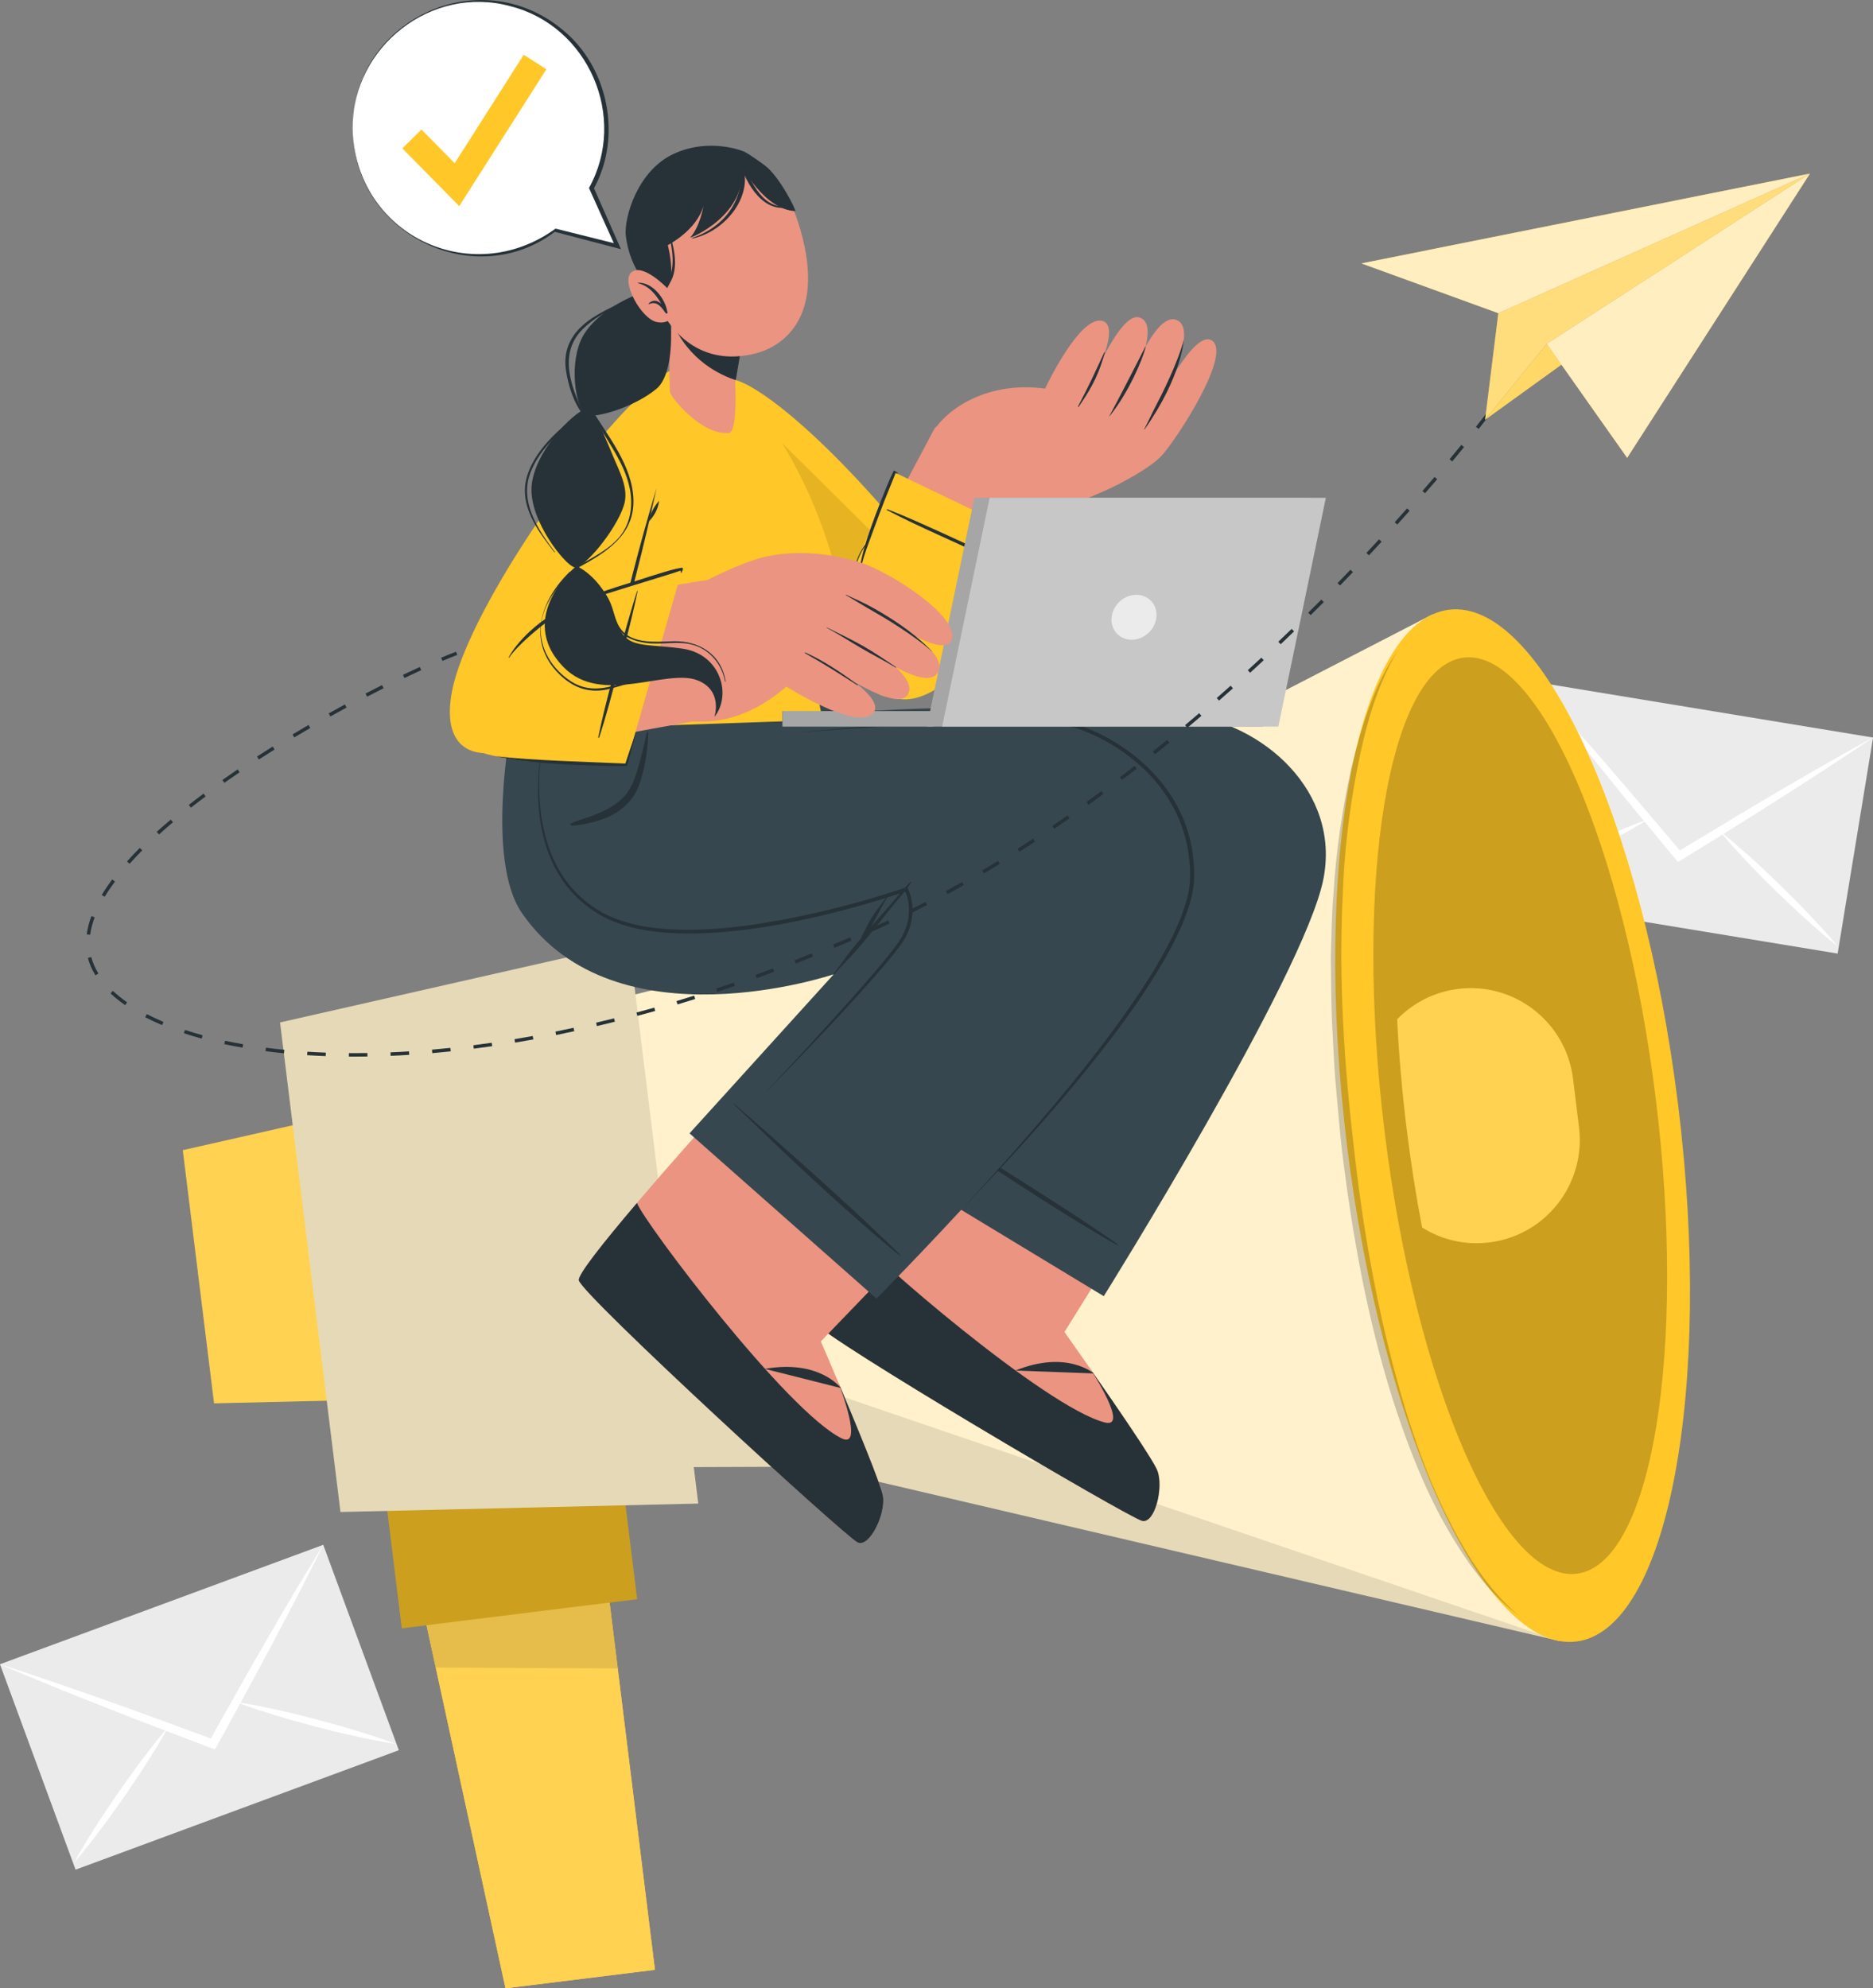 <svg width="391" height="415" viewBox="0 0 391 415" fill="none" xmlns="http://www.w3.org/2000/svg">
<rect x="0" y="0" width="391" height="415" fill="#808080" stroke="none"/>
<g clip-path="url(#clip0_316_7753)">
<path d="M67.477 322.432L-0.008 347.36L15.776 390.229L83.261 365.3L67.477 322.432Z" fill="#EBEBEB"/>
<path d="M67.493 322.434C65.724 326.055 63.868 329.579 62.07 333.162C60.233 336.696 58.377 340.24 56.502 343.755C54.549 347.425 52.577 351.075 50.596 354.706C50.538 354.822 50.48 354.938 50.422 355.055C48.662 358.26 46.903 361.474 45.134 364.679L44.863 365.144L44.37 364.96C40.948 363.662 37.536 362.365 34.114 361.058C33.998 361.019 33.872 360.971 33.756 360.922C29.889 359.45 26.023 357.959 22.146 356.42C18.463 354.977 14.751 353.486 11.059 351.995C7.366 350.436 3.663 348.964 -0.02 347.357C3.702 348.528 7.414 349.816 11.126 351.056C14.848 352.334 18.56 353.612 22.272 354.938C26.4 356.391 30.547 357.892 34.684 359.421C34.694 359.421 34.694 359.421 34.713 359.431C37.816 360.564 40.919 361.707 44.022 362.849C45.627 359.964 47.241 357.059 48.875 354.202C48.875 354.173 48.875 354.173 48.885 354.164C51.05 350.32 53.215 346.485 55.419 342.68C57.391 339.272 59.373 335.873 61.374 332.494C63.433 329.144 65.415 325.745 67.493 322.434Z" fill="white"/>
<path d="M35.177 360.37C35.158 360.399 35.148 360.438 35.119 360.467C34.877 360.903 34.636 361.339 34.384 361.765C33.215 363.817 31.987 365.831 30.721 367.816C29.174 370.256 27.56 372.638 25.926 375.02C24.273 377.373 22.601 379.716 20.861 382.021C19.121 384.325 17.342 386.61 15.447 388.799C16.83 386.242 18.347 383.783 19.894 381.353C21.45 378.913 23.065 376.521 24.689 374.149C26.351 371.786 28.024 369.433 29.764 367.129C31.146 365.289 32.567 363.459 34.056 361.687C34.394 361.271 34.742 360.864 35.1 360.457C35.119 360.438 35.148 360.409 35.177 360.37Z" fill="white"/>
<path d="M82.611 363.992C79.75 363.566 76.908 362.985 74.104 362.365C71.282 361.745 68.498 361.048 65.704 360.341C62.92 359.596 60.136 358.831 57.391 357.979C55.148 357.301 52.915 356.575 50.701 355.771C50.228 355.597 49.754 355.432 49.29 355.258C49.251 355.248 49.222 355.229 49.184 355.219C49.222 355.229 49.271 355.229 49.3 355.229C49.841 355.316 50.363 355.403 50.895 355.49C53.176 355.868 55.428 356.342 57.69 356.836C60.513 357.456 63.297 358.153 66.091 358.879C68.875 359.625 71.659 360.39 74.404 361.242C77.149 362.065 79.895 362.946 82.611 363.992Z" fill="white"/>
<path d="M320.031 142.26L312.637 187.35L383.617 199.029L391.012 153.94L320.031 142.26Z" fill="#EBEBEB"/>
<path d="M390.998 153.935C387.683 156.211 384.328 158.36 380.993 160.587C377.648 162.756 374.294 164.916 370.93 167.055C367.421 169.282 363.912 171.48 360.403 173.669C360.297 173.736 360.19 173.814 360.084 173.882C356.981 175.799 353.859 177.726 350.746 179.643L350.282 179.914L349.944 179.517C347.604 176.699 345.275 173.882 342.945 171.054C342.858 170.967 342.781 170.861 342.694 170.764C340.055 167.569 337.425 164.364 334.815 161.11C332.321 158.031 329.837 154.904 327.352 151.776C324.907 148.6 322.413 145.492 319.996 142.268C322.654 145.124 325.245 148.087 327.874 150.992C330.475 153.945 333.085 156.889 335.656 159.881C338.527 163.192 341.398 166.542 344.25 169.921C344.26 169.921 344.26 169.921 344.269 169.941C346.406 172.458 348.542 174.986 350.678 177.513C353.501 175.799 356.333 174.075 359.156 172.391C359.175 172.362 359.175 172.362 359.185 172.362C362.965 170.086 366.735 167.83 370.524 165.603C373.917 163.608 377.32 161.633 380.723 159.687C384.164 157.77 387.557 155.785 390.998 153.935Z" fill="white"/>
<path d="M344.193 170.958C344.154 170.977 344.135 171.006 344.096 171.016C343.671 171.277 343.245 171.529 342.82 171.781C340.79 172.991 338.731 174.133 336.653 175.228C334.11 176.583 331.529 177.861 328.929 179.12C326.329 180.35 323.719 181.56 321.07 182.703C318.421 183.845 315.753 184.949 313.018 185.917C315.483 184.378 318.006 182.993 320.548 181.638C323.1 180.282 325.691 179.004 328.272 177.745C330.882 176.506 333.492 175.295 336.14 174.153C338.248 173.243 340.384 172.352 342.559 171.548C343.062 171.355 343.564 171.18 344.077 170.996C344.115 170.987 344.164 170.977 344.193 170.958Z" fill="white"/>
<path d="M383.672 197.556C381.391 195.765 379.206 193.857 377.07 191.93C374.924 189.994 372.846 188.009 370.758 186.014C368.708 183.99 366.659 181.947 364.687 179.846C363.073 178.142 361.487 176.409 359.96 174.618C359.631 174.23 359.312 173.853 358.984 173.475C358.955 173.446 358.935 173.417 358.906 173.388C358.935 173.417 358.974 173.446 359.003 173.456C359.428 173.804 359.844 174.133 360.26 174.472C362.058 175.934 363.788 177.455 365.509 178.994C367.655 180.931 369.733 182.916 371.802 184.92C373.851 186.944 375.9 188.987 377.872 191.088C379.873 193.179 381.826 195.309 383.672 197.556Z" fill="white"/>
<path d="M105.522 414.99L136.716 411.127L125.542 320.652L86.072 325.542L105.522 414.99Z" fill="#FFC727"/>
<path d="M86.072 325.542L93.487 359.663L105.531 415L136.726 411.137L125.551 320.652L86.072 325.542Z" fill="#FFC727"/>
<path opacity="0.2" d="M86.072 325.542L93.487 359.663L105.531 415L136.726 411.137L125.551 320.652L86.072 325.542Z" fill="white"/>
<path opacity="0.1" d="M86.072 325.542L90.964 348.044L128.954 348.219L125.551 320.652L86.072 325.542Z" fill="black"/>
<path d="M83.886 339.851L132.994 333.769L128.381 296.399L79.273 302.481L83.886 339.851Z" fill="#FFC727"/>
<path opacity="0.2" d="M83.886 339.851L132.994 333.769L128.381 296.399L79.273 302.481L83.886 339.851Z" fill="black"/>
<path d="M44.689 292.901L83.308 291.991L75.845 231.523L38.164 240.063L44.689 292.901Z" fill="#FFC727"/>
<g opacity="0.2">
<path d="M44.689 292.901L83.308 291.991L75.845 231.523L38.164 240.063L44.689 292.901Z" fill="white"/>
</g>
<path d="M93.981 217.115L105.001 306.351L169.961 306.109L325.557 342.506L299.099 128.208L157.046 201.506L93.981 217.115Z" fill="#FFEEBE"/>
<path opacity="0.2" d="M93.981 217.115L105.001 306.351L169.961 306.109L325.557 342.506L299.099 128.208L157.046 201.506L93.981 217.115Z" fill="white"/>
<path opacity="0.1" d="M325.566 342.525L169.971 306.109L105.01 306.36L102.188 283.451C121.386 285.291 171.788 290.122 172.822 290.461C174.05 290.887 325.566 342.525 325.566 342.525Z" fill="black"/>
<path d="M329.06 342.617C348.144 340.253 357.664 290.128 350.323 230.658C342.983 171.188 321.561 124.894 302.477 127.258C283.393 129.621 273.873 179.747 281.213 239.217C288.554 298.687 309.976 344.98 329.06 342.617Z" fill="#FFC727"/>
<path opacity="0.2" d="M289.064 236.364C295.579 289.164 313.53 330.393 329.161 328.456C344.783 326.52 352.168 282.154 345.653 229.354C339.137 176.554 321.186 135.325 305.555 137.262C289.924 139.198 282.548 183.574 289.064 236.364Z" fill="black"/>
<path d="M293.675 235.802C294.545 242.832 295.618 249.649 296.875 256.194C300.915 258.75 305.826 259.951 310.93 259.312C322.704 257.85 331.085 247.093 329.625 235.27L328.378 225.161C326.919 213.339 316.179 204.953 304.395 206.406C299.388 207.026 294.961 209.359 291.674 212.729C292.022 220.155 292.698 227.892 293.675 235.802Z" fill="#FFC727"/>
<path opacity="0.2" d="M293.675 235.802C294.545 242.832 295.618 249.649 296.875 256.194C300.915 258.75 305.826 259.951 310.93 259.312C322.704 257.85 331.085 247.093 329.625 235.27L328.378 225.161C326.919 213.339 316.179 204.953 304.395 206.406C299.388 207.026 294.961 209.359 291.674 212.729C292.022 220.155 292.698 227.892 293.675 235.802Z" fill="white"/>
<path d="M71.08 315.578L145.765 313.816L131.333 196.878L58.465 213.406L71.08 315.578Z" fill="#FFF1CB"/>
<g opacity="0.1">
<path d="M71.08 315.578L145.765 313.816L131.333 196.878L58.465 213.406L71.08 315.578Z" fill="black"/>
</g>
<path opacity="0.2" d="M291.81 135.751C286.754 143.062 284.193 151.766 282.085 160.336C280.161 168.992 278.895 177.813 278.363 186.663C277.967 191.088 277.967 195.523 277.812 199.957C277.9 204.392 277.861 208.827 278.064 213.252C278.334 217.677 278.45 222.111 278.856 226.526C279.282 230.932 279.601 235.357 280.104 239.763C282.23 257.337 285.353 274.872 290.66 291.827C293.366 300.27 296.518 308.607 300.674 316.469C304.937 324.186 309.877 331.874 317.011 337.2C310.273 331.448 305.643 323.741 301.786 315.898C297.9 308.016 294.99 299.689 292.535 291.255C287.673 274.359 284.55 256.969 282.627 239.463C280.567 221.985 279.436 204.343 280.307 186.769C280.597 177.977 281.641 169.215 283.303 160.587C284.985 151.999 287.257 143.343 291.81 135.751Z" fill="black"/>
<path d="M202.402 133.253C200.324 144.621 185.457 147.08 183.175 144.64C173.953 134.764 164.17 115.582 153.566 94.174C145.272 77.442 150.608 76.91 157.819 81.373C174.591 91.763 203.514 127.143 202.402 133.253Z" fill="#FFC727"/>
<path opacity="0.1" d="M202.402 133.263C200.324 144.63 185.456 147.09 183.185 144.65C173.962 134.773 164.18 115.592 153.566 94.183C149.554 86.079 148.568 80.996 150.144 79.495L202.189 130.997C202.441 131.898 202.508 132.653 202.402 133.263Z" fill="black"/>
<path d="M177.133 133.824C175.083 126.611 181.106 115.727 195.074 89.468C197.007 85.837 226.249 95.549 224.384 99.538C222.035 104.563 209.787 123.386 207.39 125.952C195.693 138.501 178.525 138.714 177.133 133.824Z" fill="#EB9481"/>
<path d="M213.519 109.385C213.519 109.385 223.891 105.396 230.561 102.472C234.283 100.836 240.402 97.466 242.587 95.016C245.854 91.347 257.174 73.927 253.017 71.09C249.257 68.515 241.427 84.724 241.427 84.724C241.427 84.724 250.765 69.067 245.67 66.811C240.566 64.555 234.157 84.036 234.157 84.036C234.157 84.036 243.399 67.74 237.763 66.239C233.51 65.106 226.704 82.429 226.704 82.429C226.704 82.429 234.544 68.37 230.223 67.014C225.447 65.523 218.168 81.112 218.168 81.112C206.597 79.524 197.656 84.946 194.437 90.669C193.808 91.782 213.519 109.385 213.519 109.385Z" fill="#EB9481"/>
<path d="M238.952 89.594C246.714 78.594 247.149 70.809 247.101 71.013C245.835 75.835 242.364 82.68 241.359 84.578C240.363 86.466 239.88 87.657 238.875 89.555C238.855 89.604 238.923 89.633 238.952 89.594Z" fill="#263238"/>
<path d="M231.635 86.854C235.647 81.886 238.528 75.002 239.156 72.475C239.204 72.272 239.108 72.301 239.021 72.494C237.812 74.944 232.902 84.462 231.587 86.834C231.558 86.863 231.606 86.883 231.635 86.854Z" fill="#263238"/>
<path d="M225.168 84.917C228.425 80.202 229.402 77.762 230.658 73.608C230.716 73.404 230.571 73.453 230.475 73.647C228.715 77.442 227.372 80.424 225.042 84.83C225.013 84.907 225.119 84.995 225.168 84.917Z" fill="#263238"/>
<path d="M218.042 113.636L186.964 98.705C186.964 98.705 172.29 128.557 175.702 135.161C177.229 138.114 182.566 145.753 188.559 145.967C202.334 146.441 218.042 113.636 218.042 113.636Z" fill="#FFC727"/>
<path d="M185.166 106.471C188.607 108.281 192.126 109.908 195.654 111.525C199.182 113.142 202.72 114.769 206.287 116.299C208.308 117.161 210.318 118.042 212.368 118.836C212.426 118.855 212.464 118.768 212.416 118.739C208.984 116.928 205.466 115.282 201.947 113.646C198.428 112 194.881 110.402 191.333 108.824C189.322 107.933 187.302 107.081 185.253 106.287C185.146 106.258 185.059 106.413 185.166 106.471Z" fill="#263238"/>
<path d="M187.35 98.657C187.051 98.444 186.616 98.183 186.577 98.25C185.61 100.187 184.769 102.346 183.967 104.36C183.174 106.345 182.43 108.349 181.715 110.363C181.328 111.448 180.961 112.542 180.632 113.636C179.723 114.885 179.027 116.25 178.631 117.771C178.612 117.848 178.737 117.887 178.766 117.809C179.172 116.502 179.762 115.234 180.506 114.081C179.723 116.773 179.192 119.523 179.23 122.36C179.23 122.379 179.259 122.37 179.259 122.36C179.298 118.168 181.086 114.11 182.478 110.237C183.174 108.291 183.919 106.364 184.663 104.437C185.417 102.52 186.239 100.622 186.964 98.696C186.964 98.696 187.292 98.86 187.37 98.889C187.428 98.928 187.408 98.705 187.35 98.657Z" fill="#263238"/>
<path d="M153.083 80.463C158.922 83.988 169.207 99.509 174.166 117.945C175.152 121.615 176.167 127.172 177.153 133.582C180.092 152.832 183.949 174.414 184.316 181.599C184.809 191.175 168.154 207.8 159.947 205.728C151.749 203.656 138.254 207.21 152.619 152.638C156.399 138.288 160.594 106.848 155.838 89.604C153.673 81.761 153.083 80.463 153.083 80.463Z" fill="#FFC727"/>
<path d="M238.441 317.437C235.763 316.866 171.682 279.065 170.145 276.082C169.556 274.95 174.505 265.286 180.827 253.774C182.19 251.285 183.611 248.729 185.071 246.134C194.525 229.305 204.955 211.664 204.955 211.664L247.895 236.819L226.831 270.602L222.21 278.019C222.21 278.019 240.287 303.484 241.612 306.941C242.936 310.388 241.119 318.008 238.441 317.437Z" fill="#EB9481"/>
<path d="M238.441 317.437C235.763 316.866 171.683 279.074 170.146 276.082C169.624 275.085 173.413 267.446 178.643 257.763H178.652C181.146 261.578 218.354 293.831 230.679 296.9C235.725 298.159 227.914 286.172 227.576 285.668L227.595 285.688C233.028 293.482 240.752 304.724 241.602 306.951C242.927 310.388 241.129 318.008 238.441 317.437Z" fill="#263238"/>
<path d="M228.311 286.656C228.311 286.656 222.714 281.708 211.965 286.056L228.311 286.656Z" fill="#263238"/>
<path d="M276.247 183.574C272.216 203.617 230.417 270.534 230.417 270.534L184.587 242.784L215.385 194.719C215.385 194.719 152.59 202.271 128.646 192.192C103.087 181.434 106.808 150.769 106.808 150.769L169.024 143.362C169.024 143.362 170.667 149.23 177.656 148.687C201.755 146.809 234.603 147.729 247.256 149.094C263.584 150.866 279.949 165.187 276.247 183.574Z" fill="#37474F"/>
<path d="M229.595 177.919C228.097 179.246 226.85 180.96 225.535 182.461C224.143 184.058 222.722 185.636 221.33 187.234C221.32 187.253 221.301 187.263 221.291 187.283C221.552 186.808 221.804 186.324 222.074 185.85C222.993 184.233 223.756 182.538 224.82 181.008C224.887 180.911 224.742 180.815 224.675 180.902C223.582 182.422 222.345 183.855 221.388 185.472C220.943 186.237 220.508 187.002 220.112 187.786C219.89 188.212 219.667 188.648 219.464 189.084C219.368 189.287 219.261 189.5 219.184 189.713C218.556 190.458 217.937 191.204 217.338 191.959C215.994 193.644 214.795 195.445 213.442 197.12C213.365 197.207 213.51 197.304 213.587 197.227C214.95 195.658 216.458 194.215 217.84 192.666C219.242 191.088 220.586 189.451 221.92 187.805C223.215 186.198 224.491 184.571 225.786 182.964C227.091 181.347 228.619 179.769 229.701 177.987C229.73 177.948 229.653 177.871 229.595 177.919Z" fill="#263238"/>
<path d="M233.364 259.757C232.175 258.847 230.89 258.015 229.643 257.172C228.415 256.339 227.178 255.507 225.94 254.674C223.408 252.989 220.827 251.343 218.265 249.697C213.112 246.386 207.912 243.142 202.721 239.898C199.811 238.078 196.863 236.316 193.934 234.515C193.876 234.486 193.808 234.573 193.856 234.612C198.835 238.039 203.832 241.428 208.888 244.759C214.002 248.129 219.154 251.44 224.374 254.655C225.824 255.545 227.284 256.427 228.753 257.288C230.242 258.16 231.721 259.089 233.268 259.874C233.335 259.912 233.422 259.806 233.364 259.757Z" fill="#263238"/>
<path d="M115.363 152.686C114.812 160.762 117.219 169.098 122.39 175.295C124.962 178.384 128.152 180.95 131.709 182.838C135.209 184.813 139.191 185.753 143.135 186.537C151.072 187.989 159.172 188.503 167.254 188.677C175.335 188.822 183.426 188.57 191.498 187.96C199.56 187.35 207.612 186.43 215.52 184.804C217.492 184.387 219.464 183.932 221.397 183.39C222.364 183.119 223.33 182.829 224.278 182.509C225.206 182.199 226.182 181.763 227.255 181.638C227.787 181.57 228.348 181.55 228.918 181.715C229.498 181.86 230.059 182.393 230.194 182.993C230.271 183.284 230.31 183.584 230.291 183.855C230.291 184.165 230.175 184.484 230.088 184.717C229.894 185.21 229.672 185.675 229.44 186.13C228.502 187.951 227.468 189.694 226.424 191.436C217.994 205.312 208.966 218.79 199.927 232.249C204.345 225.442 208.714 218.616 213.045 211.77C217.385 204.924 221.735 198.079 225.844 191.098C226.859 189.345 227.874 187.592 228.783 185.801C229.005 185.356 229.227 184.901 229.401 184.455C229.488 184.213 229.556 184.039 229.556 183.845C229.566 183.613 229.537 183.4 229.488 183.206C229.305 182.393 228.29 182.238 227.362 182.383C226.404 182.499 225.515 182.896 224.529 183.235C223.562 183.564 222.586 183.865 221.61 184.145C219.647 184.697 217.675 185.172 215.684 185.588C207.728 187.253 199.647 188.193 191.566 188.832C183.475 189.422 175.354 189.645 167.244 189.471C159.143 189.258 151.004 188.754 143.019 187.186C139.056 186.353 135.035 185.365 131.468 183.313C127.891 181.357 124.662 178.723 122.091 175.557C119.519 172.381 117.663 168.663 116.552 164.751C115.44 160.839 114.986 156.724 115.363 152.686Z" fill="#263238"/>
<path d="M179.04 321.93C176.536 320.816 121.716 270.476 120.836 267.232C120.498 266.003 127.352 257.579 135.916 247.635C137.763 245.485 139.686 243.278 141.658 241.051C154.409 226.556 168.271 211.48 168.271 211.48L205.043 245.04L177.416 273.681L171.355 279.975C171.355 279.975 183.738 308.645 184.318 312.305C184.898 315.975 181.543 323.053 179.04 321.93Z" fill="#EB9481"/>
<path d="M179.04 321.93C176.536 320.816 121.716 270.486 120.836 267.242C120.537 266.158 125.834 259.477 132.958 251.091H132.968C134.611 255.342 164.298 294.644 175.724 300.221C180.393 302.507 175.241 289.154 175.028 288.583L175.047 288.612C178.74 297.375 183.96 309.982 184.327 312.325C184.898 315.975 181.553 323.053 179.04 321.93Z" fill="#263238"/>
<path d="M175.531 289.706C175.531 289.706 171.094 283.693 159.668 285.707L175.531 289.706Z" fill="#263238"/>
<path d="M248.321 188.251C244.29 208.294 190.581 263.301 184.375 269.605C183.457 270.534 182.964 271.038 182.964 271.038L143.949 236.558L144.461 235.977L174.051 203.346C174.051 203.346 128.482 218.79 108.965 190.584C101.203 179.362 106.809 150.759 106.809 150.759L156.786 145.018C156.786 145.018 157.637 153.587 164.626 153.045C188.725 151.166 207.662 149.385 220.316 150.759C236.643 152.541 252.023 169.863 248.321 188.251Z" fill="#37474F"/>
<path d="M165.99 152.938C181.486 151.457 197.03 150.169 212.632 150.188C214.585 150.208 216.538 150.256 218.49 150.372C220.443 150.498 222.396 150.682 224.339 151.118C225.325 151.34 226.253 151.718 227.152 152.076C228.06 152.444 228.959 152.851 229.839 153.296C231.598 154.177 233.3 155.175 234.904 156.308C238.133 158.554 241.043 161.285 243.372 164.47C245.712 167.646 247.461 171.277 248.409 175.121C248.882 177.038 249.153 179.014 249.25 180.979C249.288 181.473 249.279 181.967 249.288 182.461C249.298 182.954 249.288 183.448 249.259 183.952C249.182 184.949 249.027 185.937 248.815 186.905C247.916 190.778 246.263 194.37 244.445 197.837C240.743 204.74 236.238 211.16 231.502 217.347C226.746 223.535 221.729 229.518 216.576 235.357C211.395 241.186 206.069 246.879 200.665 252.495C205.962 246.783 211.182 240.992 216.248 235.076C221.332 229.18 226.282 223.157 230.96 216.941C235.6 210.705 240.105 204.324 243.74 197.459C245.528 194.031 247.142 190.468 247.993 186.721C248.196 185.782 248.341 184.842 248.409 183.894C248.467 182.954 248.438 181.976 248.389 181.018C248.293 179.101 248.022 177.184 247.558 175.324C246.649 171.587 244.967 168.053 242.696 164.954C240.434 161.846 237.592 159.154 234.44 156.947C232.865 155.833 231.202 154.846 229.481 153.984C228.621 153.548 227.741 153.151 226.852 152.783C225.953 152.415 225.064 152.057 224.155 151.854C222.299 151.428 220.356 151.244 218.432 151.108C216.499 150.972 214.556 150.895 212.613 150.866C204.841 150.74 197.059 151.04 189.287 151.437C181.525 151.805 173.753 152.309 165.99 152.938Z" fill="#263238"/>
<path d="M190.146 184.039C188.648 185.365 187.401 187.079 186.086 188.58C184.694 190.178 183.273 191.756 181.881 193.354C181.871 193.373 181.852 193.383 181.842 193.402C182.103 192.928 182.355 192.443 182.625 191.969C183.544 190.352 184.307 188.657 185.371 187.128C185.438 187.031 185.293 186.934 185.226 187.021C184.133 188.541 182.896 189.974 181.939 191.591C181.494 192.356 181.059 193.121 180.663 193.905C180.441 194.332 180.218 194.767 180.015 195.203C179.919 195.406 179.812 195.619 179.735 195.832C179.107 196.578 178.488 197.323 177.889 198.079C176.545 199.764 175.346 201.565 173.993 203.24C173.925 203.327 174.061 203.424 174.138 203.346C175.501 201.778 177.009 200.335 178.391 198.786C179.793 197.207 181.137 195.571 182.471 193.925C183.766 192.318 185.042 190.691 186.337 189.084C187.642 187.467 189.17 185.888 190.252 184.107C190.281 184.068 190.204 183.981 190.146 184.039Z" fill="#263238"/>
<path d="M187.942 261.955C186.918 260.852 185.796 259.825 184.704 258.78C183.631 257.743 182.558 256.717 181.475 255.691C179.262 253.599 177 251.547 174.747 249.484C170.223 245.35 165.651 241.283 161.069 237.206C158.507 234.921 155.897 232.685 153.316 230.419C153.268 230.38 153.181 230.458 153.229 230.496C157.56 234.708 161.919 238.901 166.337 243.035C170.803 247.218 175.337 251.353 179.948 255.4C181.224 256.523 182.519 257.637 183.824 258.731C185.149 259.845 186.454 261.007 187.836 262.043C187.894 262.101 188 262.014 187.942 261.955Z" fill="#263238"/>
<path d="M113.596 153.519C112.677 157.896 112.378 162.388 112.639 166.833C112.929 171.267 113.837 175.702 115.732 179.711C117.607 183.719 120.575 187.205 124.287 189.577C127.98 192.017 132.359 193.15 136.728 193.683C141.126 194.206 145.583 194.138 150.01 193.799C154.438 193.45 158.846 192.811 163.225 191.988C171.963 190.352 180.615 188.096 189.044 185.259L189.363 185.152L189.508 185.433C190.069 186.537 190.33 187.68 190.456 188.861C190.572 190.032 190.494 191.223 190.243 192.366C189.992 193.518 189.576 194.612 189.035 195.658C188.445 196.694 187.749 197.595 187.053 198.505C184.211 202.087 181.156 205.457 178.102 208.827C175.037 212.196 171.925 215.508 168.773 218.79C165.632 222.072 162.461 225.345 159.271 228.579C162.393 225.268 165.487 221.937 168.561 218.587C171.625 215.227 174.689 211.867 177.715 208.478C180.731 205.079 183.737 201.661 186.512 198.079C187.188 197.178 187.875 196.258 188.397 195.31C188.89 194.322 189.286 193.276 189.518 192.201C189.972 190.071 189.779 187.709 188.841 185.811L189.305 185.985C180.828 188.871 172.176 191.175 163.379 192.84C158.981 193.644 154.544 194.273 150.068 194.603C145.602 194.922 141.097 194.98 136.631 194.428C132.194 193.876 127.69 192.676 123.92 190.11C120.13 187.621 117.124 184.01 115.268 179.904C113.373 175.799 112.542 171.296 112.358 166.823C112.194 162.369 112.59 157.876 113.596 153.519Z" fill="#263238"/>
<path d="M135.018 152.89C134.554 155.243 133.964 157.576 133.307 159.881C132.727 161.933 132.05 164.044 130.716 165.748C129.46 167.356 127.691 168.459 125.873 169.321C124.81 169.834 123.708 170.26 122.587 170.638C121.485 171.016 120.247 171.316 119.213 171.858C119.02 171.965 119.058 172.294 119.3 172.303C120.528 172.332 121.862 172.052 123.06 171.771C124.249 171.5 125.429 171.151 126.55 170.686C128.59 169.844 130.465 168.498 131.838 166.755C133.288 164.906 133.887 162.63 134.409 160.384C134.97 157.915 135.25 155.427 135.327 152.899C135.337 152.706 135.057 152.696 135.018 152.89Z" fill="#263238"/>
<path d="M105.871 152.56L171.711 150.256L166.849 125.565C166.849 125.565 172.301 118.429 170.957 110.954C169.488 102.753 153.934 82.4 152.648 81.267C147.467 76.726 142.817 75.041 138.487 78.246C123.416 89.371 105.871 152.56 105.871 152.56Z" fill="#FFC727"/>
<path d="M158.062 123.057C155.133 123.464 152.204 123.977 149.371 124.81C147.96 125.226 146.578 125.71 145.195 126.214C144.509 126.466 143.813 126.698 143.117 126.93C142.402 127.163 141.638 127.385 140.884 127.434C140.816 127.434 140.826 127.54 140.894 127.54C141.628 127.531 142.334 127.531 143.059 127.424C143.755 127.327 144.441 127.153 145.108 126.959C146.549 126.553 147.96 126.078 149.391 125.652C152.281 124.8 155.162 123.948 158.11 123.299C158.236 123.27 158.197 123.038 158.062 123.057Z" fill="#263238"/>
<path d="M165.428 125.42C163.002 125.255 160.537 125.207 158.111 125.323C156.893 125.381 155.684 125.507 154.466 125.672C153.886 125.749 153.316 125.836 152.736 125.933C152.098 126.04 151.479 126.224 150.851 126.32C150.783 126.33 150.793 126.437 150.861 126.427C151.46 126.359 152.079 126.388 152.678 126.349C153.287 126.311 153.896 126.272 154.495 126.233C155.713 126.156 156.931 126.098 158.14 126.02C160.576 125.856 162.992 125.71 165.428 125.623C165.573 125.614 165.554 125.43 165.428 125.42Z" fill="#263238"/>
<path d="M129.98 87.076C113.692 107.468 95.093 148.532 100.4 155.804C106.306 163.909 128.965 135.345 128.685 133.863C128.472 132.74 134.688 108.388 139.492 90.64C144.277 72.92 134.011 82.041 129.98 87.076Z" fill="#EB9481"/>
<path d="M128.858 133.883C129.342 131.297 137.916 99.131 140.255 89.003C142.353 79.911 140.246 76.522 133.44 82.797C120.922 94.348 97.451 128.015 94.338 144.379C91.352 160.142 104.479 159.881 114.252 151.641C122.256 144.901 128.858 133.883 128.858 133.883Z" fill="#FFC727"/>
<path d="M127.766 138.036C130.385 125.865 133.479 113.81 137.055 101.881C134.436 114.052 131.333 126.117 127.766 138.036Z" fill="#263238"/>
<path d="M135.383 108.911C135.702 107.226 136.485 105.803 137.596 104.515C137.393 106.219 136.572 107.701 135.383 108.911Z" fill="#263238"/>
<path d="M230.611 148.416H163.35V151.65H230.611V148.416Z" fill="#455A64"/>
<path d="M194.844 148.416H163.35V151.65H194.844V148.416Z" fill="#A6A6A6"/>
<path d="M193.49 151.65H263.68L273.598 103.905H203.408L193.49 151.65Z" fill="#A6A6A6"/>
<path d="M196.68 151.65H266.86L276.778 103.905H206.588L196.68 151.65Z" fill="#C7C7C7"/>
<path d="M232.051 128.838C231.781 131.423 233.656 133.524 236.237 133.524C238.818 133.524 241.138 131.423 241.409 128.838C241.679 126.253 239.804 124.151 237.223 124.151C234.632 124.151 232.322 126.253 232.051 128.838Z" fill="#EBEBEB"/>
<path d="M100.428 154.342C106.48 158.418 117.5 155.378 145.959 150.324C149.893 149.627 152.455 120.462 148.211 120.995C142.865 121.663 122.266 125.41 120.796 125.875C108.375 129.796 96.32 151.582 100.428 154.342Z" fill="#EB9481"/>
<path d="M144.055 122.951C144.055 122.951 153.963 117.422 160.063 116.134C168.231 114.411 175.994 116.289 179.203 117.267C185.893 119.32 200.654 128.915 198.633 133.66C196.806 137.949 182.21 127.376 182.21 127.376C182.21 127.376 198.865 135.703 195.714 140.457C192.563 145.221 176.322 131.975 176.322 131.975C176.322 131.975 193.239 140.912 189.218 145.308C186.183 148.629 170.793 137.465 170.793 137.465C170.793 137.465 185.284 145.25 182.306 148.794C179.01 152.715 164.171 143.304 164.171 143.304C155.085 151.05 147.593 151.021 142.257 150.362C140.971 150.227 144.055 122.951 144.055 122.951Z" fill="#EB9481"/>
<path d="M176.632 124.142C178.623 125.052 180.643 125.952 182.548 127.037C184.452 128.121 186.318 129.264 188.116 130.523C192.524 133.602 194.795 136.216 194.641 136.071C190.9 132.614 184.143 128.635 182.238 127.56C180.334 126.485 178.488 125.304 176.593 124.229C176.535 124.18 176.583 124.113 176.632 124.142Z" fill="#263238"/>
<path d="M172.611 130.958C175.105 132.227 177.628 133.398 180.064 134.773C182.491 136.148 184.675 137.659 186.995 139.198C187.179 139.315 187.053 139.373 186.87 139.266C184.482 137.823 182.172 136.681 179.765 135.267C177.367 133.863 175.018 132.343 172.573 131.026C172.534 130.987 172.573 130.939 172.611 130.958Z" fill="#263238"/>
<path d="M168.106 136.187C172.011 137.93 175.598 140.389 179.058 142.897C179.232 143.023 179.068 143.081 178.884 142.965C175.288 140.67 172.475 138.84 168.048 136.332C167.98 136.284 168.029 136.148 168.106 136.187Z" fill="#263238"/>
<path d="M142.421 118.836L130.705 159.629C130.705 159.629 101.589 160.142 96.871 155.175C93.498 151.621 106.635 130.629 120.246 125.846L142.421 118.836Z" fill="#FFC727"/>
<path d="M106.201 137.194C107.477 134.647 112.426 128.702 120.246 125.827C120.314 125.797 120.372 125.904 120.304 125.933C114.688 128.644 107.738 134.919 106.297 137.262C106.268 137.32 106.172 137.252 106.201 137.194Z" fill="#263238"/>
<path d="M124.886 153.887C125.707 149.869 126.732 145.899 127.776 141.929C128.82 137.959 129.854 133.979 130.995 130.038C131.643 127.811 132.271 125.575 132.996 123.367C133.015 123.309 133.112 123.328 133.102 123.386C132.29 127.395 131.266 131.384 130.251 135.345C129.236 139.324 128.172 143.294 127.08 147.254C126.461 149.491 125.804 151.718 125.079 153.926C125.05 154.042 124.857 154.003 124.886 153.887Z" fill="#263238"/>
<path d="M142.295 118.497C140.719 118.748 139.201 119.233 137.674 119.697C136.147 120.152 134.629 120.646 133.111 121.14C130.095 122.137 123.599 123.89 118.466 126.572C118.408 126.601 118.843 126.727 118.901 126.698C121.279 125.304 140.622 119.717 142.111 119.078C142.101 119.204 142.101 119.32 142.111 119.455C142.121 119.542 142.237 119.601 142.285 119.504C142.401 119.291 142.449 119.068 142.556 118.845C142.623 118.652 142.498 118.468 142.295 118.497Z" fill="#263238"/>
<path d="M132.822 152.715C132.222 155.117 131.575 157.499 130.898 159.871C128.559 159.91 126.229 159.861 123.889 159.793C117.084 159.561 110.211 159.261 103.541 157.837C111.216 158.748 122.903 159.009 130.724 159.377L130.482 159.551C131.227 157.266 132 154.981 132.822 152.715Z" fill="#263238"/>
<path d="M139.896 81.935C140.244 83.165 146.547 90.911 152.173 90.359C154.01 90.175 153.469 80.085 153.469 80.085L153.594 79.33L155.402 68.776L142.787 61.514L140.969 60.565C140.969 60.565 140.66 63.489 140.322 67.12C140.302 67.285 140.283 67.459 140.273 67.643C140.244 67.847 140.225 68.04 140.206 68.234C140.148 68.776 140.09 69.328 140.041 69.89C140.003 70.316 139.964 70.722 139.945 71.168C139.916 71.613 139.887 72.049 139.858 72.494C139.635 76.88 139.761 81.412 139.896 81.935Z" fill="#EB9481"/>
<path d="M140.332 67.14C143.725 75.302 150.511 78.352 153.604 79.34L155.412 68.786L142.797 61.524L140.98 60.575C140.98 60.575 140.68 63.499 140.332 67.14Z" fill="#263238"/>
<path d="M137.975 60.372C133.712 60.217 123.697 65.087 121.174 71.207C118.641 77.336 120.565 86.147 122.537 86.679C124.509 87.212 132.204 85.111 137.018 81.17C141.842 77.229 140.082 60.449 137.975 60.372Z" fill="#263238"/>
<path d="M137.994 60.391C138.129 60.333 138.1 60.1 137.945 60.13C134.34 60.701 130.715 62.618 127.476 64.225C124.866 65.532 122.198 66.995 120.313 69.289C118.428 71.584 117.713 74.286 118.138 77.21C118.602 80.405 119.753 84.152 121.821 86.67C121.879 86.747 122.034 86.689 121.986 86.592C119.24 80.909 116.456 73.859 121.647 68.689C126.065 64.293 132.445 62.705 137.994 60.391Z" fill="#263238"/>
<path d="M122.845 85.014C119.345 86.137 111.274 94.677 110.955 101.794C110.645 108.911 118.021 117.993 119.906 118.4C121.801 118.807 128.529 110.809 130.23 105.522C131.371 101.988 129.322 98.492 127.852 94.91C125.706 89.633 123.386 84.84 122.845 85.014Z" fill="#263238"/>
<path d="M132.232 104.283C132.029 97.127 126.829 90.959 123.31 85.101C123.271 85.043 123.165 85.091 123.194 85.159C125.611 90.95 130.222 95.704 131.478 101.997C132.223 105.735 131.594 109.647 128.936 112.503C126.626 114.982 123.445 116.502 120.545 118.177C120.352 118.284 120.545 118.565 120.729 118.458C126.539 115.301 132.445 111.67 132.232 104.283Z" fill="#263238"/>
<path d="M122.188 85.798C122.352 85.672 122.178 85.411 122.014 85.537C117.354 88.887 111.864 93.544 110.075 99.219C108.142 105.367 112.183 110.692 115.73 115.263C115.779 115.321 115.866 115.263 115.827 115.205C112.299 110.547 108.384 104.67 110.752 98.599C112.792 93.37 117.809 89.052 122.188 85.798Z" fill="#263238"/>
<path d="M120.293 118.148C122.836 119.165 126.77 122.99 128.036 127.782C130.211 135.993 133.198 134.047 142.507 135.393C150.376 136.536 152.832 144.989 149.139 149.636C149.139 149.636 151.014 144.098 145.582 141.987C139.095 139.469 125.562 147.341 117.664 139.256C107.446 128.809 120.293 118.148 120.293 118.148Z" fill="#263238"/>
<path d="M123.928 121.692C123.812 121.586 123.995 121.392 124.111 121.489C125.262 122.457 126.228 123.561 126.963 124.878C127.91 126.572 128.133 128.48 128.954 130.213C131.042 134.628 136.543 133.941 140.574 133.844C145.968 133.708 150.598 136.574 151.468 142.2C151.478 142.277 151.352 142.306 151.342 142.219C150.733 138.734 148.307 135.732 144.885 134.657C141.627 133.631 138.157 134.667 134.832 134.192C132.56 133.863 130.25 133.137 129.012 131.055C128.336 129.922 128.065 128.567 127.649 127.327C126.857 125.081 125.658 123.328 123.928 121.692Z" fill="#263238"/>
<path d="M118.979 119.3C119.027 119.252 119.104 119.329 119.066 119.378C116.32 122.67 113.391 125.991 112.937 130.465C112.444 135.277 115.334 139.779 119.307 142.277C123.764 145.076 128.065 143.12 132.618 141.774C135.915 140.796 139.288 140.07 142.691 140.902C142.797 140.932 142.759 141.096 142.652 141.086C137.229 140.36 132.531 142.413 127.408 143.749C123.222 144.843 119.733 143.681 116.678 140.641C109.93 133.912 112.84 125.226 118.979 119.3Z" fill="#263238"/>
<path d="M134.145 57.186C132.743 55.947 130.849 58.154 132.25 59.394C133.662 60.633 135.556 58.425 134.145 57.186Z" fill="#FFC727"/>
<path d="M135.702 59.403C134.3 58.164 132.405 60.372 133.807 61.611C135.209 62.85 137.103 60.643 135.702 59.403Z" fill="#FFC727"/>
<path d="M137.625 61.34C136.224 60.1 134.329 62.308 135.731 63.547C137.132 64.787 139.027 62.579 137.625 61.34Z" fill="#FFC727"/>
<path d="M139.733 62.957C138.331 61.717 136.436 63.925 137.838 65.165C139.24 66.414 141.134 64.206 139.733 62.957Z" fill="#FFC727"/>
<path d="M142.139 64.216C140.737 62.976 138.843 65.184 140.244 66.423C141.646 67.672 143.541 65.465 142.139 64.216Z" fill="#FFC727"/>
<path d="M144.633 65C143.232 63.761 141.337 65.968 142.739 67.207C144.15 68.447 146.045 66.239 144.633 65Z" fill="#FFC727"/>
<path d="M167.573 49.759C172.097 67.992 161.715 72.775 157.79 73.753C154.233 74.634 141.995 77.2 135.615 59.529C129.235 41.858 136.262 33.986 144.295 31.527C152.338 29.067 163.049 31.527 167.573 49.759Z" fill="#EB9481"/>
<path d="M137.983 61.059C141.763 59.907 139.404 51.163 139.404 51.163C139.404 51.163 145.455 48.094 146.847 42.962C146.847 42.962 146.171 47.252 144.112 49.546C143.764 49.934 156.388 44.812 154.716 34.461C154.716 34.461 159.491 43.766 166.007 44.056C166.316 44.066 162.788 36.862 159.665 34.529C156.543 32.195 155.344 31.653 155.344 31.653C155.344 31.653 148.326 28.593 140.67 32.098C133.024 35.603 130.24 45.538 130.636 49.169C131.429 56.305 136.195 61.611 137.983 61.059Z" fill="#263238"/>
<path d="M144.584 49.633C151.583 47.252 155.914 41.064 154.396 33.628C154.358 33.444 154.638 33.367 154.715 33.531C157.818 40.619 151.438 48.346 144.565 49.779C144.391 49.817 144.42 49.692 144.584 49.633Z" fill="#263238"/>
<path d="M137.877 60.652C141.145 57.554 140.632 53.497 139.782 49.488C139.753 49.372 139.956 49.304 139.985 49.43C141.164 53.274 141.831 58.203 138.109 60.943C137.926 61.078 137.713 60.817 137.877 60.652Z" fill="#263238"/>
<path d="M154.339 32.941C154.329 32.892 154.397 32.882 154.416 32.921C156.466 36.746 158.631 43.562 164.131 43.078C164.276 43.069 164.315 43.272 164.17 43.301C158.931 44.24 155.016 37.317 154.339 32.941Z" fill="#263238"/>
<path d="M139.22 60.071C139.22 60.071 134.261 54.92 131.873 56.779C129.486 58.638 133.845 66.559 137.103 67.217C140.361 67.876 141.028 64.864 141.028 64.864L139.22 60.071Z" fill="#EB9481"/>
<path d="M133.179 59.026C133.13 59.026 133.13 59.103 133.179 59.113C135.48 59.645 136.93 61.475 138.051 63.422C137.287 62.724 136.34 62.424 135.393 63.364C135.344 63.412 135.412 63.489 135.47 63.47C136.321 63.141 136.988 63.189 137.693 63.809C138.196 64.245 138.583 64.835 138.979 65.368C139.114 65.542 139.443 65.387 139.337 65.174C139.327 65.155 139.317 65.145 139.308 65.126C138.921 62.347 136.176 58.832 133.179 59.026Z" fill="#263238"/>
<path d="M73.989 220.533H72.829L72.838 219.807H73.999C74.888 219.807 75.787 219.797 76.695 219.787L76.705 220.514C75.787 220.523 74.888 220.533 73.989 220.533ZM67.986 220.426C66.671 220.378 65.385 220.31 64.119 220.233L64.167 219.507C65.424 219.584 66.71 219.652 68.025 219.7L67.986 220.426ZM81.548 220.368L81.519 219.642C82.786 219.594 84.071 219.526 85.376 219.439L85.425 220.165C84.11 220.252 82.815 220.32 81.548 220.368ZM59.286 219.836C57.971 219.71 56.676 219.555 55.429 219.39L55.525 218.674C56.763 218.838 58.048 218.984 59.353 219.11L59.286 219.836ZM90.239 219.807L90.181 219.08C91.447 218.974 92.733 218.848 94.018 218.713L94.096 219.439C92.8 219.574 91.515 219.691 90.239 219.807ZM98.91 218.877L98.813 218.161C100.079 217.996 101.355 217.822 102.641 217.638L102.747 218.354C101.452 218.538 100.176 218.713 98.91 218.877ZM50.634 218.664C49.339 218.441 48.063 218.19 46.825 217.928L46.98 217.221C48.208 217.483 49.474 217.735 50.76 217.957L50.634 218.664ZM107.523 217.609L107.407 216.892C108.663 216.679 109.93 216.466 111.215 216.234L111.341 216.95C110.055 217.173 108.789 217.396 107.523 217.609ZM42.108 216.776C40.832 216.427 39.575 216.05 38.386 215.653L38.618 214.965C39.798 215.353 41.035 215.73 42.301 216.079L42.108 216.776ZM116.097 216.03L115.952 215.314C117.199 215.062 118.465 214.801 119.732 214.52L119.886 215.227C118.61 215.508 117.344 215.779 116.097 216.03ZM124.604 214.162L124.44 213.455C125.687 213.164 126.934 212.855 128.19 212.545L128.364 213.252C127.108 213.561 125.851 213.871 124.604 214.162ZM33.843 213.958C32.606 213.435 31.417 212.884 30.315 212.312L30.643 211.664C31.736 212.225 32.905 212.777 34.123 213.29L33.843 213.958ZM133.053 212.031L132.869 211.334C134.106 211.005 135.344 210.657 136.591 210.308L136.784 211.005C135.527 211.354 134.29 211.693 133.053 212.031ZM26.129 209.795C25.008 209.011 23.973 208.187 23.074 207.345L23.567 206.813C24.447 207.636 25.442 208.439 26.535 209.204L26.129 209.795ZM141.434 209.64L141.221 208.943C142.449 208.575 143.676 208.197 144.914 207.81L145.126 208.507C143.889 208.894 142.652 209.272 141.434 209.64ZM149.737 207.016L149.505 206.328C150.723 205.922 151.941 205.515 153.169 205.089L153.401 205.776C152.173 206.203 150.955 206.619 149.737 207.016ZM157.964 204.169L157.722 203.482C158.93 203.046 160.139 202.601 161.347 202.145L161.598 202.823C160.38 203.288 159.172 203.733 157.964 204.169ZM19.923 203.569C19.198 202.388 18.666 201.168 18.347 199.938L19.053 199.754C19.352 200.916 19.855 202.068 20.541 203.182L19.923 203.569ZM166.122 201.1L165.861 200.422C167.05 199.957 168.249 199.483 169.448 198.999L169.719 199.676C168.51 200.161 167.311 200.635 166.122 201.1ZM174.194 197.827L173.914 197.159C175.093 196.665 176.282 196.162 177.471 195.648L177.761 196.317C176.563 196.83 175.374 197.333 174.194 197.827ZM18.821 195.106L18.105 195.009C18.27 193.789 18.599 192.511 19.082 191.204L19.759 191.456C19.294 192.705 18.976 193.935 18.821 195.106ZM182.189 194.37L181.889 193.712L182.527 193.421C183.484 192.986 184.441 192.55 185.398 192.105L185.707 192.763C184.75 193.208 183.784 193.654 182.827 194.089L182.189 194.37ZM190.067 190.652L189.748 190.003C190.898 189.432 192.049 188.851 193.199 188.251L193.528 188.9C192.387 189.49 191.227 190.071 190.067 190.652ZM21.856 187.176L21.238 186.798C21.875 185.743 22.61 184.649 23.422 183.555L24.002 183.99C23.2 185.075 22.475 186.14 21.856 187.176ZM197.81 186.614L197.462 185.975C198.593 185.356 199.724 184.736 200.845 184.097L201.203 184.726C200.082 185.375 198.951 186.004 197.81 186.614ZM205.398 182.306L205.031 181.676C206.143 181.018 207.245 180.359 208.337 179.682L208.714 180.301C207.622 180.989 206.51 181.647 205.398 182.306ZM27.047 180.282L26.506 179.798C27.337 178.868 28.236 177.919 29.183 176.97L29.696 177.484C28.758 178.423 27.869 179.372 27.047 180.282ZM212.822 177.755L212.436 177.145C213.518 176.457 214.601 175.76 215.674 175.053L216.07 175.663C214.997 176.36 213.915 177.058 212.822 177.755ZM33.195 174.163L32.712 173.62C33.65 172.778 34.636 171.916 35.641 171.064L36.105 171.616C35.1 172.468 34.123 173.32 33.195 174.163ZM220.092 172.972L219.686 172.371C220.749 171.645 221.813 170.919 222.857 170.193L223.272 170.793C222.219 171.519 221.165 172.255 220.092 172.972ZM39.856 168.576L39.411 168.004C40.416 167.21 41.451 166.426 42.495 165.642L42.93 166.223C41.886 166.997 40.861 167.782 39.856 168.576ZM227.226 167.985L226.801 167.394C227.845 166.639 228.889 165.884 229.923 165.119L230.358 165.7C229.324 166.465 228.28 167.23 227.226 167.985ZM46.835 163.386L46.419 162.795C47.473 162.049 48.536 161.314 49.609 160.587L50.015 161.188C48.942 161.914 47.889 162.64 46.835 163.386ZM234.234 162.795L233.799 162.214C234.834 161.43 235.849 160.645 236.864 159.851L237.308 160.423C236.293 161.226 235.269 162.011 234.234 162.795ZM54.046 158.515L53.65 157.905C54.742 157.198 55.835 156.501 56.927 155.814L57.314 156.434C56.221 157.121 55.129 157.808 54.046 158.515ZM241.107 157.431L240.653 156.86C241.668 156.056 242.664 155.243 243.659 154.429L244.114 154.991C243.128 155.814 242.122 156.627 241.107 157.431ZM61.441 153.906L61.064 153.287C62.176 152.619 63.297 151.96 64.409 151.311L64.776 151.941C63.665 152.589 62.553 153.238 61.441 153.906ZM247.855 151.912L247.391 151.35C248.386 150.517 249.363 149.685 250.339 148.852L250.813 149.404C249.836 150.237 248.85 151.069 247.855 151.912ZM68.972 149.539L68.614 148.9C69.755 148.261 70.886 147.642 72.007 147.032L72.355 147.671C71.243 148.281 70.112 148.91 68.972 149.539ZM254.476 146.228L254.003 145.686C254.979 144.834 255.946 143.972 256.903 143.12L257.386 143.662C256.419 144.514 255.453 145.376 254.476 146.228ZM76.638 145.405L76.299 144.756C77.469 144.146 78.629 143.556 79.75 142.994L80.079 143.643C78.958 144.214 77.807 144.805 76.638 145.405ZM84.429 141.512L84.12 140.854C85.338 140.273 86.507 139.721 87.638 139.208L87.938 139.866C86.807 140.389 85.637 140.941 84.429 141.512ZM260.972 140.418L260.479 139.886C261.436 139.014 262.384 138.133 263.321 137.262L263.814 137.794C262.877 138.656 261.929 139.537 260.972 140.418ZM92.365 137.94L92.085 137.271C93.197 136.807 94.231 136.39 95.188 136.022L95.449 136.7C94.492 137.058 93.467 137.475 92.365 137.94ZM267.352 134.463L266.85 133.941C267.797 133.04 268.725 132.149 269.644 131.259L270.146 131.781C269.228 132.672 268.29 133.563 267.352 134.463ZM273.607 128.392L273.095 127.879C274.023 126.959 274.941 126.049 275.84 125.149L276.352 125.662C275.453 126.562 274.535 127.473 273.607 128.392ZM279.745 122.205L279.223 121.702C280.142 120.762 281.031 119.833 281.911 118.913L282.433 119.417C281.563 120.336 280.664 121.266 279.745 122.205ZM285.777 115.902L285.246 115.408C286.145 114.449 287.024 113.5 287.885 112.571L288.416 113.065C287.566 113.994 286.686 114.934 285.777 115.902ZM291.693 109.482L291.152 108.998C292.041 108.01 292.902 107.052 293.733 106.113L294.274 106.597C293.443 107.536 292.583 108.495 291.693 109.482ZM297.484 102.956L296.942 102.482C297.822 101.465 298.673 100.487 299.475 99.548L300.026 100.022C299.214 100.961 298.373 101.939 297.484 102.956ZM303.158 96.314L302.597 95.849C303.496 94.774 304.318 93.777 305.062 92.857L305.623 93.322C304.879 94.232 304.047 95.239 303.158 96.314ZM308.678 89.536L308.107 89.081C309.673 87.106 310.495 86.011 310.495 86.011L311.075 86.447C311.075 86.447 310.253 87.541 308.678 89.536Z" fill="#263238"/>
<path d="M312.786 65.368L310.021 87.619L322.888 71.758L377.834 36.233L312.786 65.368Z" fill="#FFC727"/>
<path opacity="0.4" d="M312.786 65.368L310.021 87.619L322.888 71.758L377.834 36.233L312.786 65.368Z" fill="white"/>
<path d="M326.001 76.087L310.021 87.619L322.888 71.758L326.001 76.087Z" fill="#FFC727"/>
<path opacity="0.3" d="M326.001 76.087L310.021 87.619L322.888 71.758L326.001 76.087Z" fill="white"/>
<path d="M322.887 71.758L377.832 36.233L339.678 95.558L322.887 71.758Z" fill="#FFC727"/>
<path opacity="0.7" d="M322.887 71.758L377.832 36.233L339.678 95.558L322.887 71.758Z" fill="white"/>
<path d="M312.786 65.368L284.201 54.978L377.833 36.233L312.786 65.368Z" fill="#FFC727"/>
<path opacity="0.7" d="M312.786 65.368L284.201 54.978L377.833 36.233L312.786 65.368Z" fill="white"/>
<path d="M73.611 26.744C73.611 41.403 85.482 53.284 100.108 53.284C106.024 53.284 111.476 51.338 115.894 48.045L128.876 51.367L123.472 39.263C125.483 35.526 126.604 31.265 126.604 26.744C126.604 12.084 114.734 0.203 100.108 0.203C85.482 0.203 73.611 12.084 73.611 26.744Z" fill="white"/>
<path d="M73.612 26.744C74.027 48.878 98.281 60.556 115.981 47.716L128.983 50.96L128.49 51.541L123.047 39.447L122.951 39.244C131.129 24.497 122.825 5.355 106.479 1.278C90.103 -3.195 73.525 9.77 73.612 26.744ZM73.612 26.744C73.679 4.154 99.983 -8.211 117.402 6.178C127.02 13.972 129.978 28.632 123.888 39.486L123.908 39.079L129.273 51.202L129.63 52.006L128.78 51.783L115.817 48.384C99.219 60.982 73.747 49.14 73.612 26.744Z" fill="#263238"/>
<path d="M95.865 43.02L83.994 30.975L87.987 27.034L94.918 34.064L109.331 11.435L114.058 14.456L95.865 43.02Z" fill="#FFC727"/>
</g>
<defs>
<clipPath id="clip0_316_7753">
<rect width="391" height="415" fill="white"/>
</clipPath>
</defs>
</svg>
